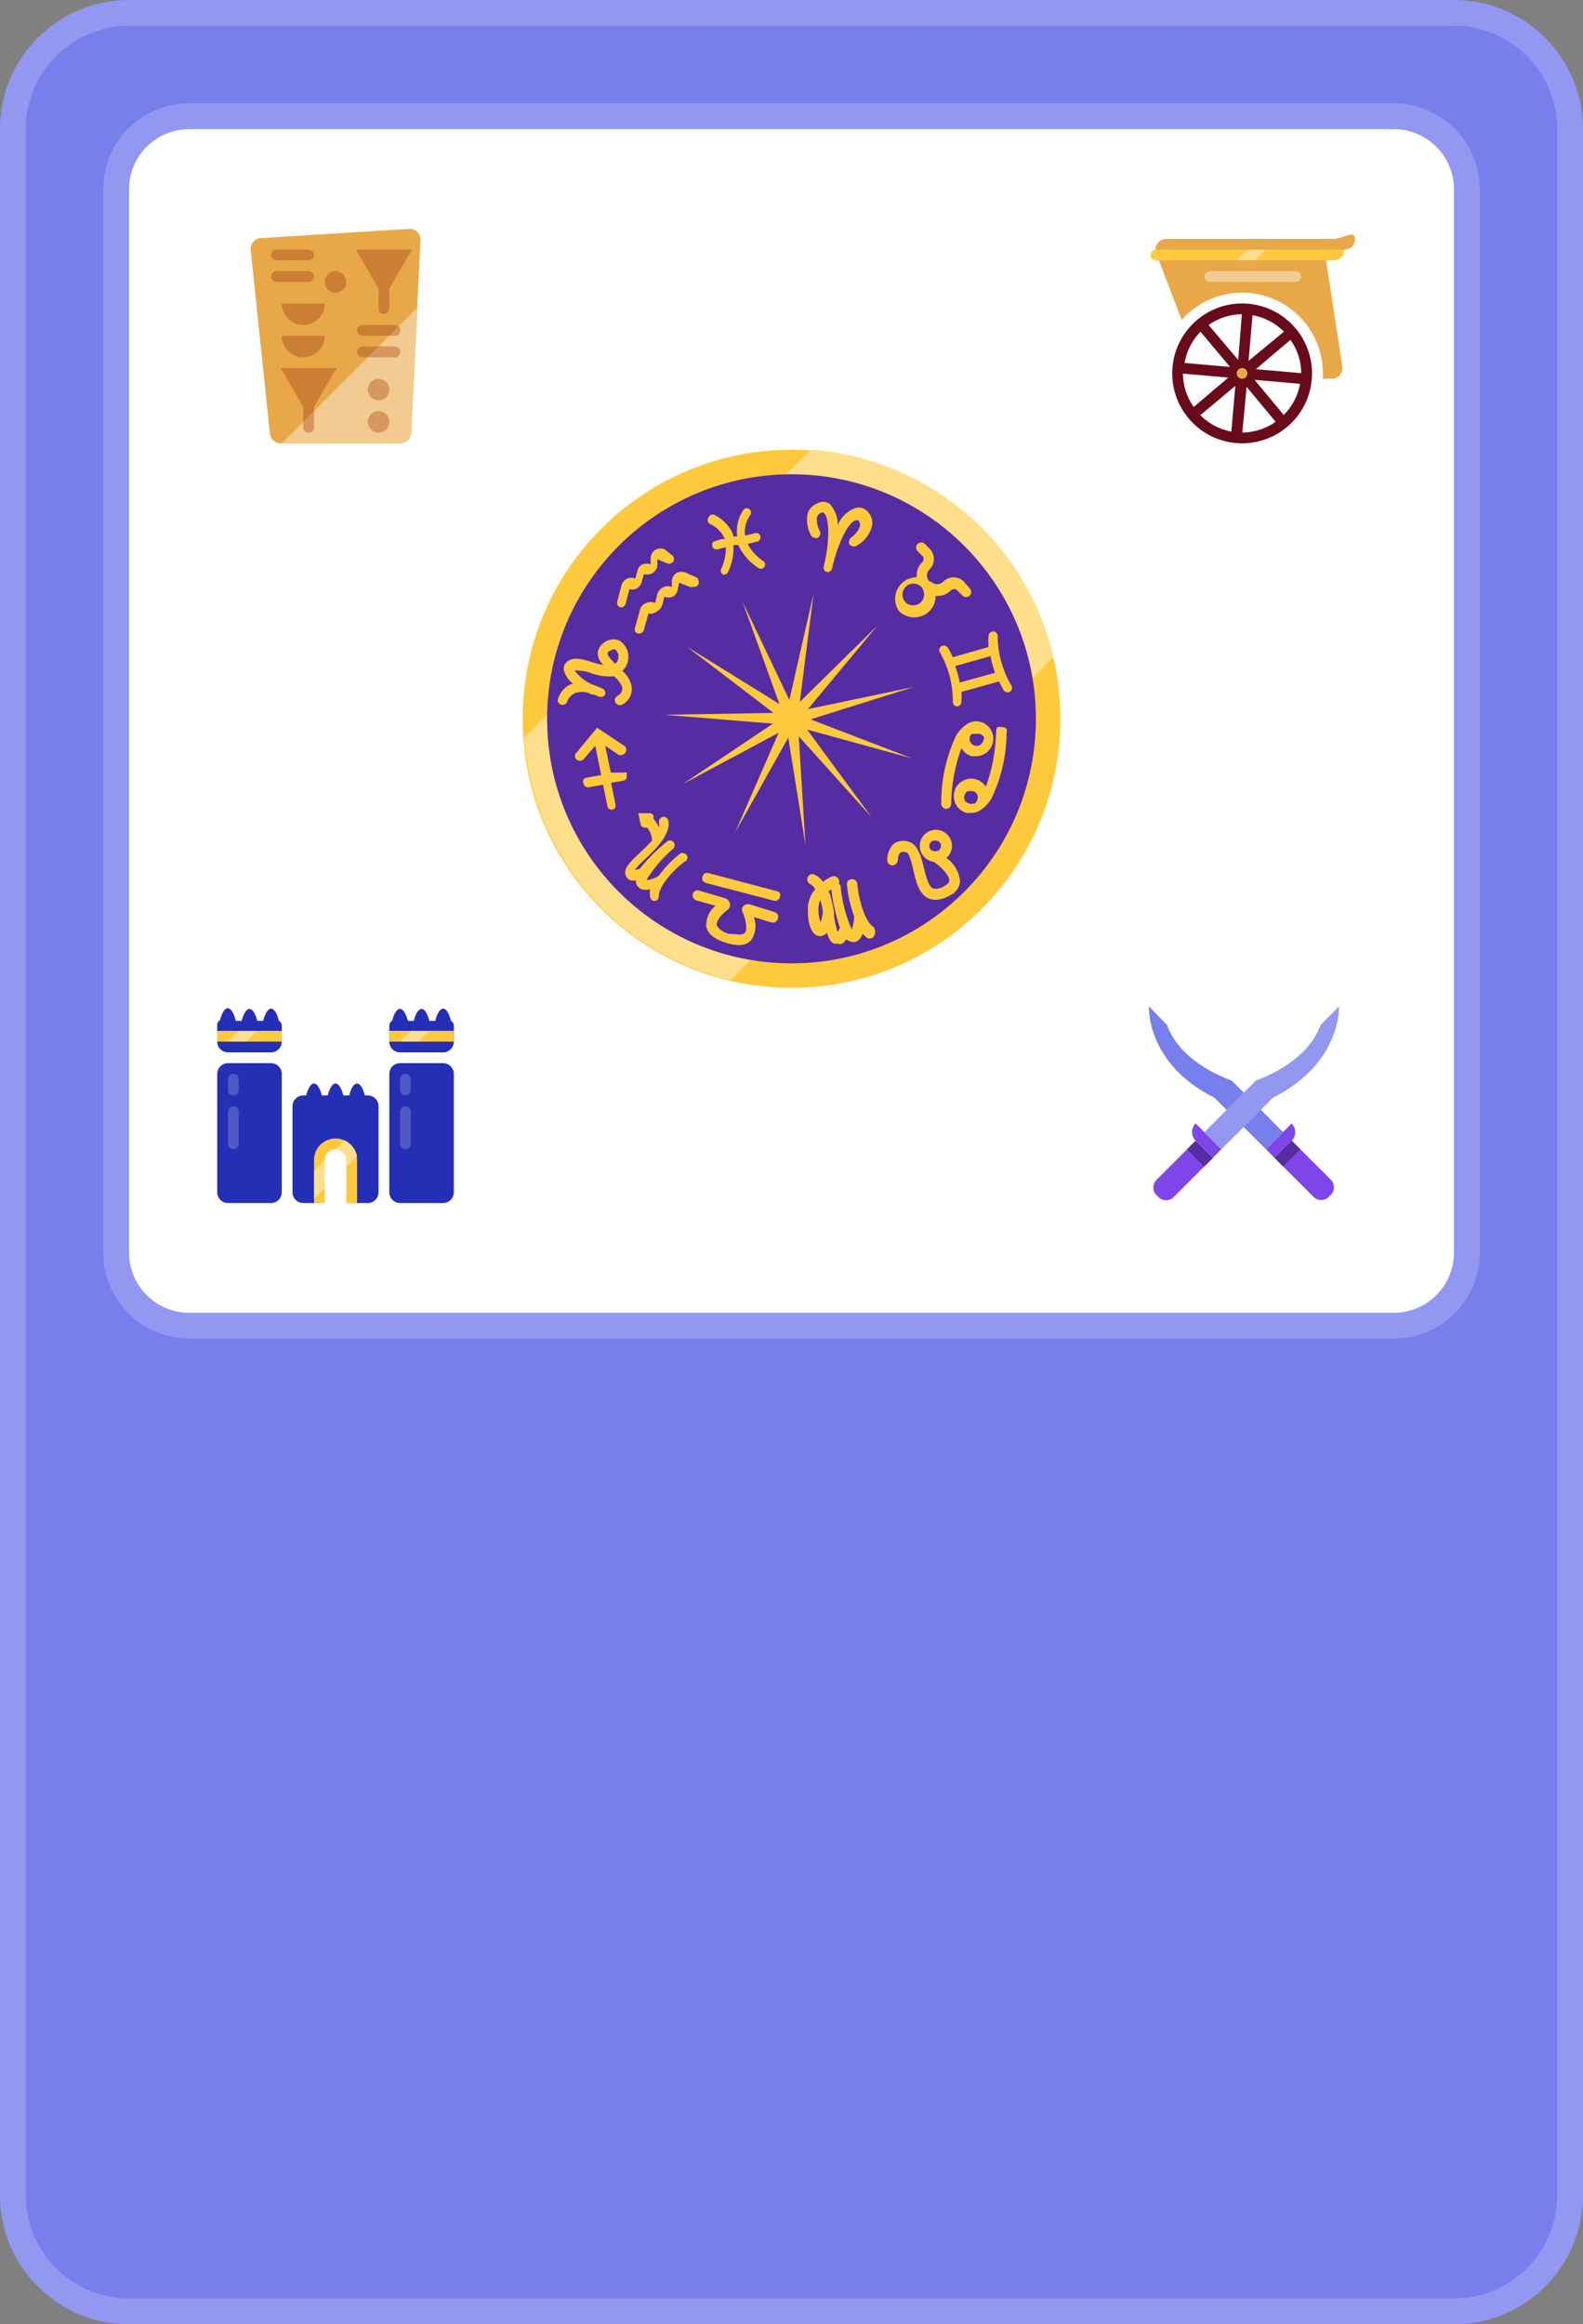 <svg width="368" height="540" viewBox="0 0 368 540" fill="none" xmlns="http://www.w3.org/2000/svg">
<rect x="0" y="0" width="368" height="540" fill="#808080" stroke="none"/>
<path d="M3 30C3 15.088 15.088 3 30 3H338C352.912 3 365 15.088 365 30V510C365 524.912 352.912 537 338 537H30C15.088 537 3 524.912 3 510V30Z" fill="#767FEC" stroke="#9298F0" stroke-width="6"/>
<path d="M27 44C27 34.611 34.611 27 44 27H324C333.389 27 341 34.611 341 44V291C341 300.389 333.389 308 324 308H44C34.611 308 27 300.389 27 291V44Z" fill="white" stroke="#9298F0" stroke-width="6"/>
<g clip-path="url(#clip0_3241_4728)">
<path d="M93.125 103H65.25C64.628 103.003 64.027 102.774 63.565 102.358C63.103 101.942 62.812 101.369 62.75 100.75L58.275 58C58.226 57.353 58.431 56.711 58.846 56.212C59.261 55.713 59.854 55.395 60.5 55.325L95.1 53.175C95.451 53.154 95.804 53.206 96.133 53.33C96.463 53.454 96.763 53.647 97.013 53.894C97.263 54.142 97.458 54.44 97.585 54.768C97.712 55.097 97.768 55.448 97.75 55.8L95.525 100.625C95.494 101.249 95.231 101.839 94.787 102.279C94.342 102.719 93.749 102.976 93.125 103Z" fill="#E8A847"/>
<path d="M97.075 71.425L95.625 100.625C95.593 101.266 95.315 101.87 94.85 102.312C94.385 102.754 93.767 103.001 93.125 103H65.5L97.075 71.425Z" fill="#F1CB91"/>
<path d="M73 95.5V99.25C73 99.582 72.868 99.9 72.634 100.134C72.4 100.368 72.082 100.5 71.75 100.5C71.418 100.5 71.1 100.368 70.866 100.134C70.632 99.9 70.5 99.582 70.5 99.25V98L73 95.5Z" fill="#F1CB91"/>
<path d="M93 81.75C93 82.082 92.868 82.4 92.634 82.634C92.4 82.868 92.082 83 91.75 83H85.5L88 80.5H91.75C92.082 80.5 92.4 80.632 92.634 80.866C92.868 81.1 93 81.418 93 81.75Z" fill="#D6985D"/>
<path d="M91.75 78H90.5L92.65 75.85C92.868 76.1 92.992 76.418 93 76.75C93 77.082 92.868 77.4 92.634 77.634C92.4 77.868 92.082 78 91.75 78Z" fill="#D6985D"/>
<path d="M95.75 58H82.75L88 67.075V71.75C88 72.082 88.132 72.4 88.366 72.634C88.6 72.868 88.918 73 89.25 73C89.582 73 89.9 72.868 90.134 72.634C90.368 72.4 90.5 72.082 90.5 71.75V67.075L95.75 58Z" fill="#CC7E35"/>
<path d="M78.25 85.5H65.25L70.5 94.575V99.25C70.5 99.582 70.632 99.9 70.866 100.134C71.1 100.368 71.418 100.5 71.75 100.5C72.082 100.5 72.4 100.368 72.634 100.134C72.868 99.9 73 99.582 73 99.25V94.575L78.25 85.5Z" fill="#CC7E35"/>
<path d="M73 95.5V99.25C73 99.582 72.868 99.9 72.634 100.134C72.4 100.368 72.082 100.5 71.75 100.5C71.418 100.5 71.1 100.368 70.866 100.134C70.632 99.9 70.5 99.582 70.5 99.25V98L73 95.5Z" fill="#D6985D"/>
<path d="M75.5 78C75.5 79.326 74.973 80.598 74.035 81.535C73.098 82.473 71.826 83 70.5 83C69.174 83 67.902 82.473 66.965 81.535C66.027 80.598 65.5 79.326 65.5 78H75.5Z" fill="#CC7E35"/>
<path d="M75.5 70.5C75.5 71.826 74.973 73.098 74.035 74.035C73.098 74.973 71.826 75.5 70.5 75.5C69.174 75.5 67.902 74.973 66.965 74.035C66.027 73.098 65.5 71.826 65.5 70.5H75.5Z" fill="#CC7E35"/>
<path d="M71.75 63H64.25C63.56 63 63 63.56 63 64.25C63 64.94 63.56 65.5 64.25 65.5H71.75C72.44 65.5 73 64.94 73 64.25C73 63.56 72.44 63 71.75 63Z" fill="#CC7E35"/>
<path d="M71.75 58H64.25C63.56 58 63 58.56 63 59.25C63 59.94 63.56 60.5 64.25 60.5H71.75C72.44 60.5 73 59.94 73 59.25C73 58.56 72.44 58 71.75 58Z" fill="#CC7E35"/>
<path d="M91.75 80.5H84.25C83.56 80.5 83 81.06 83 81.75C83 82.44 83.56 83 84.25 83H91.75C92.44 83 93 82.44 93 81.75C93 81.06 92.44 80.5 91.75 80.5Z" fill="#CC7E35"/>
<path d="M91.75 75.5H84.25C83.56 75.5 83 76.06 83 76.75C83 77.44 83.56 78 84.25 78H91.75C92.44 78 93 77.44 93 76.75C93 76.06 92.44 75.5 91.75 75.5Z" fill="#CC7E35"/>
<path d="M93 81.75C93 82.082 92.868 82.4 92.634 82.634C92.4 82.868 92.082 83 91.75 83H85.5L88 80.5H91.75C92.082 80.5 92.4 80.632 92.634 80.866C92.868 81.1 93 81.418 93 81.75Z" fill="#D6985D"/>
<path d="M93 76.75C93 77.082 92.868 77.4 92.634 77.634C92.4 77.868 92.082 78 91.75 78H90.5L92.65 75.85C92.868 76.1 92.992 76.418 93 76.75Z" fill="#D6985D"/>
<path d="M88 100.5C89.381 100.5 90.5 99.381 90.5 98C90.5 96.619 89.381 95.5 88 95.5C86.619 95.5 85.5 96.619 85.5 98C85.5 99.381 86.619 100.5 88 100.5Z" fill="#D6985D"/>
<path d="M88 93C89.381 93 90.5 91.881 90.5 90.5C90.5 89.119 89.381 88 88 88C86.619 88 85.5 89.119 85.5 90.5C85.5 91.881 86.619 93 88 93Z" fill="#D6985D"/>
<path d="M78 68C79.381 68 80.5 66.881 80.5 65.5C80.5 64.119 79.381 63 78 63C76.619 63 75.5 64.119 75.5 65.5C75.5 66.881 76.619 68 78 68Z" fill="#CC7E35"/>
</g>
<g clip-path="url(#clip1_3241_4728)">
<path d="M312.05 85.125C312.104 85.483 312.08 85.849 311.979 86.197C311.878 86.545 311.703 86.867 311.465 87.141C311.227 87.414 310.933 87.633 310.602 87.781C310.271 87.929 309.912 88.004 309.55 88H307.5C307.743 84.329 306.902 80.667 305.082 77.47C303.261 74.272 300.541 71.68 297.26 70.016C293.979 68.351 290.281 67.687 286.626 68.107C282.97 68.526 279.519 70.01 276.7 72.375C275.981 72.961 275.32 73.614 274.725 74.325L268.8 58.9C268.653 58.52 268.602 58.11 268.65 57.705C268.698 57.3 268.844 56.914 269.076 56.578C269.307 56.243 269.618 55.97 269.979 55.782C270.341 55.594 270.743 55.497 271.15 55.5H307.5L312.05 85.125Z" fill="#E8A847"/>
<path d="M312.5 55.5H307.5V58H312.5V55.5Z" fill="#E8A847"/>
<path d="M312.5 55.5H307.5V58H312.5V55.5Z" fill="#E8A847"/>
<path d="M315 55.5C315 55.481 315 55.463 314.999 55.444C314.953 53.307 312.138 55.5 310 55.5C310 56.881 311.119 58 312.5 58C313.881 58 315 56.881 315 55.5Z" fill="#E8A847"/>
<path d="M301.25 63H281.25C280.56 63 280 63.56 280 64.25C280 64.94 280.56 65.5 281.25 65.5H301.25C301.94 65.5 302.5 64.94 302.5 64.25C302.5 63.56 301.94 63 301.25 63Z" fill="#F1CB91"/>
<path d="M268.75 58H312.5C312.5 58.663 312.237 59.299 311.768 59.768C311.299 60.237 310.663 60.5 310 60.5H268.75C268.418 60.5 268.101 60.368 267.866 60.134C267.632 59.9 267.5 59.581 267.5 59.25C267.5 58.919 267.632 58.6 267.866 58.366C268.101 58.132 268.418 58 268.75 58Z" fill="#FFC93E"/>
<path d="M294.275 58L291.775 60.5H287.5L290 58H294.275Z" fill="#FFDF8B"/>
<path d="M301.2 76.3C299.133 73.839 296.383 72.046 293.298 71.148C290.212 70.25 286.93 70.287 283.865 71.254C280.801 72.221 278.092 74.075 276.081 76.582C274.07 79.089 272.847 82.135 272.568 85.337C272.288 88.538 272.964 91.751 274.51 94.568C276.056 97.385 278.402 99.681 281.253 101.165C284.103 102.648 287.33 103.254 290.524 102.904C293.719 102.554 296.738 101.265 299.2 99.2C300.835 97.828 302.184 96.147 303.17 94.254C304.156 92.36 304.759 90.291 304.944 88.164C305.13 86.038 304.895 83.895 304.253 81.86C303.61 79.824 302.573 77.935 301.2 76.3ZM302.5 86.7L291.95 85.775L300 78.95C301.608 81.216 302.481 83.921 302.5 86.7ZM287.85 83.625L280.95 75.5C283.224 73.907 285.924 73.036 288.7 73L287.85 83.625ZM289.8 89.875L296.55 98C294.276 99.593 291.576 100.464 288.8 100.5L289.8 89.875ZM298.425 77.1L290.25 83.85L291.175 73.225C293.92 73.715 296.45 75.032 298.425 77V77.1ZM279.125 77.125L285.95 85.25L275.375 84.325C275.839 81.612 277.111 79.103 279.025 77.125H279.125ZM275 86.8L285.55 87.725L277.5 94.55C275.892 92.284 275.019 89.579 275 86.8ZM279 96.5L287.175 89.65L286.25 100.275C283.532 99.771 281.03 98.455 279.075 96.5H279ZM298.4 96.375L291.65 88.25L302.225 89.175C301.733 91.899 300.425 94.41 298.475 96.375H298.4Z" fill="#680B1A"/>
<path d="M288.75 88C289.44 88 290 87.44 290 86.75C290 86.06 289.44 85.5 288.75 85.5C288.06 85.5 287.5 86.06 287.5 86.75C287.5 87.44 288.06 88 288.75 88Z" fill="#E8A847"/>
</g>
<g clip-path="url(#clip2_3241_4728)">
<path d="M309.368 277.61L308.909 278.069C308.44 278.538 307.804 278.801 307.141 278.801C306.478 278.801 305.842 278.538 305.373 278.069L296.287 268.983L300.282 264.988L309.368 274.074C309.837 274.543 310.1 275.179 310.1 275.842C310.1 276.505 309.837 277.141 309.368 277.61Z" fill="#7E46E8"/>
<path d="M300.27 265.02L296.293 268.997L294.295 266.999L300.27 261.024C300.8 261.554 301.098 262.273 301.098 263.022C301.098 263.771 300.8 264.49 300.27 265.02Z" fill="#7E46E8"/>
<path d="M282.3 255.025L294.275 267L298.275 263.025L286.3 251.025C286.3 251.025 274.5 247.225 271.3 238.15L267.1 233.825C267.1 233.825 266.325 247 282.3 255.025Z" fill="#767FEC"/>
<path d="M298.279 270.993L302.274 266.998L300.277 265L296.282 268.995L298.279 270.993Z" fill="#552CA1"/>
<path d="M277.937 265.034L281.932 269.029L272.846 278.116C272.377 278.584 271.741 278.848 271.078 278.848C270.415 278.848 269.779 278.584 269.311 278.116L268.851 277.656C268.382 277.187 268.119 276.551 268.119 275.888C268.119 275.225 268.382 274.589 268.851 274.121L277.937 265.034Z" fill="#7E46E8"/>
<path d="M277.947 261.007L283.939 267L281.942 268.997L277.947 265.002C277.417 264.472 277.119 263.754 277.119 263.004C277.119 262.255 277.417 261.537 277.947 261.007Z" fill="#7E46E8"/>
<path d="M295.925 255.025L283.95 267L280 263.025L291.975 251.025C291.975 251.025 303.775 247.225 306.975 238.15L311.275 233.825C311.275 233.825 311.9 247 295.925 255.025Z" fill="#9298F0"/>
<path d="M281.946 269.023L277.951 265.028L275.953 267.026L279.948 271.021L281.946 269.023Z" fill="#552CA1"/>
</g>
<g clip-path="url(#clip3_3241_4728)">
<path d="M85.5 254.5H84.825C83.825 250.8 82.175 250.8 81.175 254.5H79.825C78.825 250.8 77.175 250.8 76.175 254.5H74.825C73.825 250.8 72.175 250.8 71.175 254.5H70.5C69.837 254.5 69.201 254.763 68.732 255.232C68.263 255.701 68 256.337 68 257V277C68 277.663 68.263 278.299 68.732 278.768C69.201 279.237 69.837 279.5 70.5 279.5H74.25V269.5C74.25 268.506 74.645 267.552 75.348 266.848C76.052 266.145 77.005 265.75 78 265.75C78.995 265.75 79.948 266.145 80.652 266.848C81.355 267.552 81.75 268.506 81.75 269.5V279.5H85.5C86.163 279.5 86.799 279.237 87.268 278.768C87.737 278.299 88 277.663 88 277V257C88 256.337 87.737 255.701 87.268 255.232C86.799 254.763 86.163 254.5 85.5 254.5Z" fill="#252FB5"/>
<path d="M83 269.5V279.5H80.5V269.5C80.5 268.837 80.237 268.201 79.768 267.732C79.299 267.263 78.663 267 78 267C77.337 267 76.701 267.263 76.232 267.732C75.763 268.201 75.5 268.837 75.5 269.5V279.5H73V269.5C73 268.174 73.527 266.902 74.465 265.964C75.402 265.027 76.674 264.5 78 264.5C79.326 264.5 80.598 265.027 81.535 265.964C82.473 266.902 83 268.174 83 269.5Z" fill="#FFC93E"/>
<path d="M63 247H53C51.619 247 50.5 248.119 50.5 249.5V277C50.5 278.381 51.619 279.5 53 279.5H63C64.381 279.5 65.5 278.381 65.5 277V249.5C65.5 248.119 64.381 247 63 247Z" fill="#252FB5"/>
<path d="M103 247H93C91.619 247 90.5 248.119 90.5 249.5V277C90.5 278.381 91.619 279.5 93 279.5H103C104.381 279.5 105.5 278.381 105.5 277V249.5C105.5 248.119 104.381 247 103 247Z" fill="#252FB5"/>
<path d="M104.85 237.175C103.85 233.375 102.2 233.375 101.175 237.175H99.825C98.825 233.475 97.175 233.475 96.175 237.175H94.825C93.8 233.45 92.15 233.45 91.15 237.175C90.956 237.281 90.794 237.436 90.68 237.625C90.566 237.814 90.504 238.03 90.5 238.25V242C90.5 242.663 90.763 243.299 91.232 243.768C91.701 244.237 92.337 244.5 93 244.5H103C103.663 244.5 104.299 244.237 104.768 243.768C105.237 243.299 105.5 242.663 105.5 242V238.25C105.496 238.03 105.434 237.814 105.32 237.625C105.206 237.436 105.044 237.281 104.85 237.175Z" fill="#252FB5"/>
<path d="M64.85 237.175C63.85 233.375 62.2 233.375 61.175 237.175H59.825C58.825 233.475 57.175 233.475 56.175 237.175H54.825C53.8 233.275 52.15 233.275 51.15 237C50.929 237.119 50.748 237.302 50.632 237.524C50.516 237.747 50.47 238 50.5 238.25V242C50.5 242.663 50.764 243.299 51.232 243.768C51.701 244.236 52.337 244.5 53 244.5H63C63.663 244.5 64.299 244.236 64.768 243.768C65.237 243.299 65.5 242.663 65.5 242V238.25C65.496 238.029 65.434 237.814 65.32 237.625C65.206 237.436 65.044 237.281 64.85 237.175Z" fill="#252FB5"/>
<path d="M65.5 239.5H50.5V242H65.5V239.5Z" fill="#FFC93E"/>
<path d="M105.5 239.5H90.5V242H105.5V239.5Z" fill="#FFC93E"/>
<path d="M59.775 239.5L57.275 242H53L55.5 239.5H59.775Z" fill="#FFDF8B"/>
<path d="M99.775 239.5L97.275 242H93L95.5 239.5H99.775Z" fill="#FFDF8B"/>
<path d="M75.5 269.5V276.05L73 278.55V272L75.5 269.5Z" fill="#FFDF8B"/>
<path d="M80.5 271.075V269.5C80.5 268.837 80.237 268.201 79.768 267.732C79.299 267.264 78.663 267 78 267L80.05 264.95C80.809 265.275 81.476 265.783 81.99 266.429C82.505 267.075 82.852 267.838 83 268.65L80.5 271.075Z" fill="#FFDF8B"/>
<path d="M55.5 250.75C55.5 250.06 54.94 249.5 54.25 249.5C53.56 249.5 53 250.06 53 250.75V253.25C53 253.94 53.56 254.5 54.25 254.5C54.94 254.5 55.5 253.94 55.5 253.25V250.75Z" fill="#5058C4"/>
<path d="M55.5 258.25C55.5 257.56 54.94 257 54.25 257C53.56 257 53 257.56 53 258.25V265.75C53 266.44 53.56 267 54.25 267C54.94 267 55.5 266.44 55.5 265.75V258.25Z" fill="#5058C4"/>
<path d="M95.5 250.75C95.5 250.06 94.94 249.5 94.25 249.5C93.56 249.5 93 250.06 93 250.75V253.25C93 253.94 93.56 254.5 94.25 254.5C94.94 254.5 95.5 253.94 95.5 253.25V250.75Z" fill="#5058C4"/>
<path d="M95.5 258.25C95.5 257.56 94.94 257 94.25 257C93.56 257 93 257.56 93 258.25V265.75C93 266.44 93.56 267 94.25 267C94.94 267 95.5 266.44 95.5 265.75V258.25Z" fill="#5058C4"/>
</g>
<g clip-path="url(#clip4_3241_4728)">
<path d="M184 229.5C218.518 229.5 246.5 201.518 246.5 167C246.5 132.482 218.518 104.5 184 104.5C149.482 104.5 121.5 132.482 121.5 167C121.5 201.518 149.482 229.5 184 229.5Z" fill="#FFC93E"/>
<path d="M244.875 152.688L169.875 227.688C156.931 224.638 145.296 217.539 136.664 207.423C128.031 197.307 122.851 184.701 121.875 171.438L188.438 104.5C201.759 105.448 214.426 110.639 224.582 119.311C234.739 127.983 241.85 139.68 244.875 152.688Z" fill="#FFC93E"/>
<path d="M244.875 152.688L169.875 227.688C156.931 224.638 145.296 217.539 136.664 207.423C128.031 197.307 122.851 184.701 121.875 171.438L188.438 104.5C201.759 105.448 214.426 110.639 224.582 119.311C234.739 127.983 241.85 139.68 244.875 152.688Z" fill="#FFDF8B"/>
<path d="M184 223.812C215.377 223.812 240.812 198.377 240.812 167C240.812 135.623 215.377 110.188 184 110.188C152.623 110.188 127.188 135.623 127.188 167C127.188 198.377 152.623 223.812 184 223.812Z" fill="#552CA1"/>
<path d="M198.75 118.062C197.855 118.403 197.04 118.923 196.352 119.589C195.664 120.255 195.119 121.054 194.75 121.937C194.77 120.102 194.075 118.331 192.812 117C192.373 116.722 191.864 116.575 191.344 116.575C190.824 116.575 190.315 116.722 189.875 117C189.372 117.205 188.921 117.519 188.554 117.918C188.187 118.318 187.912 118.794 187.75 119.312C187.397 121.063 187.685 122.882 188.562 124.437C188.73 124.676 188.972 124.851 189.25 124.937C189.387 124.999 189.537 125.032 189.687 125.032C189.838 125.032 189.987 124.999 190.125 124.937C190.247 124.873 190.354 124.785 190.44 124.677C190.526 124.569 190.589 124.445 190.625 124.312C190.687 124.175 190.719 124.026 190.719 123.875C190.719 123.724 190.687 123.575 190.625 123.437C190.037 122.439 189.795 121.275 189.937 120.125C190.011 119.9 190.134 119.694 190.296 119.521C190.458 119.348 190.655 119.213 190.875 119.125C190.972 119.075 191.079 119.05 191.187 119.05C191.296 119.05 191.403 119.075 191.5 119.125C192.875 120.312 192.937 125.75 191.5 131.625C191.463 131.769 191.457 131.919 191.483 132.066C191.508 132.212 191.563 132.352 191.646 132.475C191.728 132.599 191.836 132.704 191.961 132.784C192.087 132.863 192.228 132.916 192.375 132.937C192.624 132.93 192.863 132.84 193.056 132.681C193.248 132.523 193.382 132.305 193.437 132.062C194.75 126.187 197.187 121.312 198.937 120.875C198.937 120.875 199.25 120.875 199.5 120.875C199.664 121.036 199.788 121.232 199.864 121.449C199.94 121.666 199.965 121.897 199.937 122.125C199.587 123.252 198.859 124.223 197.875 124.875C197.653 125.045 197.498 125.289 197.437 125.562C197.375 125.7 197.343 125.849 197.343 126C197.343 126.151 197.375 126.3 197.437 126.437C197.608 126.66 197.851 126.815 198.125 126.875C198.262 126.937 198.412 126.969 198.562 126.969C198.713 126.969 198.862 126.937 199 126.875C199.94 126.397 200.763 125.718 201.411 124.886C202.059 124.054 202.516 123.09 202.75 122.062C202.837 121.529 202.804 120.982 202.652 120.463C202.501 119.944 202.235 119.465 201.875 119.062C201.531 118.582 201.041 118.225 200.478 118.045C199.915 117.865 199.309 117.871 198.75 118.062Z" fill="#FFC93E"/>
<path d="M224.062 135.125C223.754 134.807 223.384 134.555 222.977 134.383C222.569 134.21 222.13 134.122 221.687 134.122C221.245 134.122 220.806 134.21 220.398 134.383C219.99 134.555 219.621 134.807 219.312 135.125C219.126 135.318 218.903 135.471 218.656 135.576C218.409 135.68 218.143 135.734 217.875 135.734C217.607 135.734 217.341 135.68 217.094 135.576C216.847 135.471 216.624 135.318 216.437 135.125H216.125C215.924 134.943 215.763 134.721 215.653 134.474C215.543 134.226 215.486 133.958 215.486 133.687C215.486 133.416 215.543 133.149 215.653 132.901C215.763 132.653 215.924 132.432 216.125 132.25C216.751 131.618 217.102 130.764 217.102 129.875C217.102 128.985 216.751 128.132 216.125 127.5L215 126.375C214.889 126.264 214.758 126.176 214.613 126.116C214.468 126.056 214.313 126.025 214.156 126.025C213.999 126.025 213.844 126.056 213.7 126.116C213.555 126.176 213.423 126.264 213.312 126.375C213.202 126.486 213.114 126.617 213.054 126.762C212.994 126.907 212.963 127.062 212.963 127.219C212.963 127.375 212.994 127.53 213.054 127.675C213.114 127.82 213.202 127.952 213.312 128.062L214.437 129.187C214.613 129.373 214.711 129.619 214.711 129.875C214.711 130.131 214.613 130.377 214.437 130.562C213.957 131.014 213.589 131.571 213.361 132.189C213.133 132.807 213.053 133.47 213.125 134.125C212.207 134.119 211.304 134.365 210.517 134.838C209.729 135.311 209.088 135.991 208.661 136.805C208.235 137.618 208.041 138.533 208.101 139.45C208.161 140.366 208.472 141.249 209 142C209.945 142.92 211.212 143.435 212.531 143.435C213.85 143.435 215.117 142.92 216.062 142C216.991 141.047 217.507 139.768 217.5 138.437C218.164 138.51 218.836 138.429 219.465 138.202C220.093 137.974 220.661 137.606 221.125 137.125C221.311 136.949 221.557 136.851 221.812 136.851C222.068 136.851 222.314 136.949 222.5 137.125L223.75 138.375C223.861 138.486 223.992 138.574 224.137 138.634C224.282 138.694 224.437 138.724 224.594 138.724C224.75 138.724 224.906 138.694 225.05 138.634C225.195 138.574 225.327 138.486 225.437 138.375C225.548 138.264 225.636 138.133 225.696 137.988C225.756 137.843 225.787 137.688 225.787 137.531C225.787 137.374 225.756 137.219 225.696 137.074C225.636 136.93 225.548 136.798 225.437 136.687L224.062 135.125ZM210.562 140C210.078 139.509 209.806 138.846 209.806 138.156C209.806 137.466 210.078 136.804 210.562 136.312C211.04 135.85 211.679 135.592 212.344 135.592C213.008 135.592 213.647 135.85 214.125 136.312C214.573 136.797 214.822 137.433 214.822 138.094C214.822 138.754 214.573 139.39 214.125 139.875C213.656 140.34 213.028 140.612 212.368 140.635C211.708 140.658 211.063 140.431 210.562 140Z" fill="#FFC93E"/>
<path d="M235.125 159.25C233.065 155.811 231.965 151.883 231.937 147.875C231.955 147.586 231.861 147.302 231.675 147.081C231.489 146.86 231.225 146.719 230.937 146.688C230.639 146.696 230.352 146.806 230.125 147C229.925 147.199 229.813 147.468 229.812 147.75C229.72 148.602 229.72 149.461 229.812 150.312L221.5 152.688C221.163 151.94 220.787 151.209 220.375 150.5C220.22 150.258 219.978 150.084 219.7 150.014C219.421 149.944 219.125 149.984 218.875 150.125C218.751 150.189 218.641 150.279 218.554 150.389C218.466 150.498 218.403 150.625 218.368 150.76C218.332 150.896 218.326 151.037 218.349 151.175C218.371 151.314 218.423 151.446 218.5 151.562C220.496 155.042 221.531 158.989 221.5 163C221.482 163.272 221.569 163.54 221.744 163.75C221.918 163.959 222.167 164.094 222.437 164.125C222.709 164.125 222.97 164.022 223.167 163.836C223.365 163.65 223.484 163.396 223.5 163.125C223.554 162.334 223.554 161.541 223.5 160.75L232.25 158.312C232.562 159 232.937 159.687 233.312 160.375C233.474 160.592 233.704 160.747 233.965 160.815C234.227 160.883 234.503 160.86 234.75 160.75C234.992 160.595 235.166 160.354 235.236 160.075C235.306 159.796 235.266 159.501 235.125 159.25ZM231.312 156.312L223.125 158.562C222.866 157.267 222.511 155.993 222.062 154.75L230.25 152.438C230.508 153.754 230.864 155.049 231.312 156.312Z" fill="#FFC93E"/>
<path d="M225.875 175.688H227C227.958 175.652 228.872 175.28 229.582 174.636C230.292 173.991 230.751 173.117 230.878 172.167C231.005 171.217 230.792 170.252 230.277 169.444C229.762 168.636 228.977 168.036 228.063 167.75C227.495 167.574 226.894 167.534 226.308 167.631C225.722 167.729 225.167 167.962 224.688 168.313C223.645 169.015 222.788 169.958 222.188 171.063C219.921 175.935 218.768 181.251 218.813 186.625C218.79 186.785 218.807 186.949 218.861 187.101C218.915 187.253 219.006 187.39 219.125 187.5C219.219 187.629 219.341 187.736 219.481 187.812C219.622 187.887 219.778 187.93 219.938 187.938C220.252 187.938 220.555 187.812 220.777 187.59C221 187.367 221.125 187.065 221.125 186.75C221.186 182.335 221.989 177.961 223.5 173.813C224.026 174.716 224.874 175.386 225.875 175.688ZM228.563 172.188C228.429 172.581 228.149 172.909 227.782 173.102C227.414 173.296 226.986 173.342 226.586 173.23C226.185 173.118 225.843 172.857 225.63 172.5C225.416 172.143 225.347 171.718 225.438 171.313C225.502 170.991 225.679 170.703 225.938 170.5H226.313H227.75C228.164 170.618 228.52 170.886 228.75 171.25C228.776 171.574 228.711 171.899 228.563 172.188Z" fill="#FFC93E"/>
<path d="M232.812 168.937C232.527 168.85 232.223 168.85 231.937 168.937C231.702 169.168 231.567 169.483 231.562 169.812C231.502 174.227 230.699 178.601 229.187 182.75C228.639 181.933 227.82 181.336 226.875 181.062C226.367 180.904 225.831 180.856 225.303 180.92C224.775 180.985 224.267 181.161 223.812 181.437C223.329 181.674 222.904 182.016 222.569 182.437C222.233 182.859 221.997 183.35 221.875 183.875C221.587 184.911 221.721 186.019 222.248 186.956C222.775 187.893 223.652 188.583 224.687 188.875H225.75C226.506 188.889 227.247 188.671 227.875 188.25C229.011 187.548 229.938 186.555 230.562 185.375C232.796 180.643 233.969 175.482 234 170.25C234.111 169.969 234.111 169.656 234 169.375C233.855 169.208 233.67 169.08 233.462 169.003C233.255 168.927 233.031 168.904 232.812 168.937ZM224.312 186.062C224.121 185.676 224.079 185.233 224.195 184.818C224.31 184.403 224.575 184.045 224.937 183.812C225.205 183.755 225.482 183.755 225.75 183.812H226.187C226.397 183.862 226.594 183.954 226.766 184.083C226.938 184.212 227.081 184.375 227.187 184.562C227.347 184.964 227.347 185.411 227.187 185.812C227.101 186.158 226.903 186.465 226.625 186.687H226.25C226.112 186.749 225.963 186.782 225.812 186.782C225.662 186.782 225.512 186.749 225.375 186.687C224.957 186.615 224.579 186.393 224.312 186.062Z" fill="#FFC93E"/>
<path d="M220 199.312C220.405 198.977 220.733 198.557 220.959 198.082C221.186 197.607 221.307 197.088 221.313 196.562C221.32 195.838 221.117 195.127 220.728 194.515C220.34 193.903 219.783 193.417 219.124 193.116C218.465 192.814 217.733 192.71 217.016 192.815C216.299 192.921 215.628 193.232 215.084 193.711C214.541 194.19 214.147 194.816 213.952 195.514C213.756 196.211 213.767 196.951 213.983 197.643C214.199 198.334 214.611 198.949 215.168 199.411C215.726 199.874 216.405 200.165 217.125 200.25C218.563 201.25 220.688 203.25 220.688 204.562C220.688 204.562 220.688 205.187 219.688 205.75C219.303 206.05 218.859 206.266 218.385 206.384C217.912 206.503 217.419 206.521 216.938 206.437C215.813 205.937 215.25 203.562 214.75 201.5C214.25 199.437 213.5 196.312 211.438 195.625C210.847 195.396 210.21 195.31 209.58 195.375C208.95 195.441 208.344 195.655 207.813 196C207.299 196.49 206.895 197.083 206.626 197.74C206.357 198.397 206.229 199.103 206.25 199.812C206.25 200.144 206.382 200.462 206.616 200.696C206.851 200.931 207.169 201.062 207.5 201.062C207.832 201.032 208.142 200.883 208.372 200.641C208.602 200.4 208.736 200.083 208.75 199.75C208.75 199.75 208.75 198.375 209.375 198.062C209.577 197.953 209.802 197.896 210.031 197.896C210.261 197.896 210.486 197.953 210.688 198.062C211.375 198.062 211.938 200.562 212.313 202.062C212.938 204.875 213.625 207.75 215.938 208.75C216.415 208.943 216.923 209.048 217.438 209.062C218.702 209.002 219.93 208.614 221 207.937C221.63 207.634 222.165 207.166 222.55 206.582C222.935 205.999 223.156 205.323 223.188 204.625C223.061 203.564 222.712 202.543 222.163 201.627C221.613 200.711 220.876 199.923 220 199.312ZM217.563 195.312C217.724 195.312 217.884 195.345 218.032 195.408C218.18 195.472 218.314 195.565 218.425 195.682C218.536 195.799 218.622 195.937 218.678 196.089C218.734 196.24 218.759 196.401 218.75 196.562C218.75 196.877 218.625 197.179 218.402 197.402C218.18 197.625 217.878 197.75 217.563 197.75C217.38 197.791 217.189 197.791 217.006 197.75C216.823 197.708 216.652 197.625 216.505 197.508C216.359 197.391 216.24 197.242 216.159 197.073C216.077 196.904 216.035 196.719 216.035 196.531C216.035 196.343 216.077 196.158 216.159 195.989C216.24 195.82 216.359 195.671 216.505 195.554C216.652 195.437 216.823 195.354 217.006 195.312C217.189 195.271 217.38 195.271 217.563 195.312Z" fill="#FFC93E"/>
<path d="M203.062 215.375C200.562 213.75 199.375 207.125 199.312 205.437C199.296 205.117 199.158 204.815 198.925 204.594C198.692 204.372 198.383 204.249 198.062 204.25C197.904 204.241 197.746 204.265 197.597 204.322C197.449 204.378 197.315 204.465 197.203 204.577C197.09 204.69 197.003 204.824 196.947 204.972C196.89 205.12 196.866 205.279 196.875 205.437C197.107 208 197.674 210.522 198.562 212.937C198.539 213.961 198.349 214.974 198 215.937C196.633 212.822 195.768 209.51 195.437 206.125C195.435 205.964 195.394 205.806 195.318 205.665C195.242 205.524 195.133 205.403 195 205.312C195.064 205.164 195.096 205.005 195.096 204.844C195.096 204.682 195.064 204.523 195 204.375C194.887 204.072 194.661 203.825 194.37 203.685C194.078 203.545 193.744 203.524 193.437 203.625C192.675 203.943 191.96 204.363 191.312 204.875C190.819 204.134 190.126 203.548 189.312 203.187C189.164 203.124 189.005 203.091 188.844 203.091C188.682 203.091 188.523 203.124 188.375 203.187C188.228 203.251 188.096 203.345 187.988 203.463C187.88 203.582 187.799 203.722 187.75 203.875C187.628 204.175 187.628 204.512 187.75 204.812C187.813 204.959 187.908 205.091 188.026 205.199C188.145 205.307 188.285 205.388 188.437 205.437C188.879 205.719 189.244 206.106 189.5 206.562C188.264 208.044 187.658 209.951 187.812 211.875C187.812 214.375 188.562 217.375 190.562 217.5C190.886 217.498 191.206 217.424 191.498 217.283C191.789 217.143 192.046 216.939 192.25 216.687C192.625 218 193.062 218.875 193.937 219.25H194.75C195.077 219.344 195.423 219.344 195.75 219.25C196.157 218.999 196.499 218.657 196.75 218.25C196.942 218.433 197.179 218.563 197.437 218.625C197.737 218.778 198.069 218.858 198.406 218.858C198.743 218.858 199.075 218.778 199.375 218.625C199.916 218.18 200.326 217.597 200.562 216.937C200.895 217.357 201.296 217.716 201.75 218C201.922 218.056 202.105 218.075 202.286 218.053C202.466 218.032 202.64 217.972 202.794 217.876C202.949 217.781 203.081 217.654 203.181 217.502C203.282 217.351 203.348 217.179 203.375 217C203.49 216.698 203.49 216.364 203.375 216.062C203.337 215.808 203.229 215.57 203.062 215.375ZM194.687 216.5C194.337 215.289 194.066 214.058 193.875 212.812V211.875C193.687 210.649 193.416 209.438 193.062 208.25C193.062 207.812 192.75 207.437 192.625 207.062L193.25 206.625C193.615 209.664 194.285 212.658 195.25 215.562C195.107 215.899 194.918 216.215 194.687 216.5ZM190.25 211.562C190.208 210.707 190.357 209.853 190.687 209.062C190.985 210.02 191.194 211.004 191.312 212C191.177 212.782 190.989 213.555 190.75 214.312C190.471 213.42 190.303 212.496 190.25 211.562Z" fill="#FFC93E"/>
<path d="M180.875 207.125L164.812 202.875C164.507 202.783 164.181 202.783 163.875 202.875C163.62 203.067 163.425 203.327 163.312 203.625C163.22 203.931 163.22 204.257 163.312 204.563C163.504 204.817 163.764 205.012 164.062 205.125L180.125 209.313C180.401 209.319 180.671 209.229 180.887 209.058C181.104 208.886 181.254 208.645 181.312 208.375C181.408 208.091 181.408 207.784 181.312 207.5C181.202 207.339 181.051 207.21 180.875 207.125Z" fill="#FFC93E"/>
<path d="M180 211.875L174.375 210.125C174.091 210.035 173.786 210.029 173.499 210.107C173.211 210.184 172.951 210.342 172.75 210.563C172.586 210.802 172.498 211.085 172.498 211.375C172.498 211.665 172.586 211.948 172.75 212.188C173.562 214.188 173.687 216.125 173.125 216.75C172.562 217.375 171.5 217 170 217C168.5 217 166.75 215.625 166.625 214.875C166.5 214.125 167.437 212.625 169.062 211.438C169.306 211.28 169.496 211.052 169.607 210.785C169.719 210.517 169.747 210.222 169.687 209.938C169.632 209.647 169.498 209.376 169.299 209.156C169.101 208.936 168.846 208.774 168.562 208.688L162.625 206.938C162.477 206.874 162.317 206.841 162.156 206.841C161.995 206.841 161.836 206.874 161.687 206.938C161.54 207.001 161.408 207.095 161.301 207.214C161.193 207.333 161.112 207.473 161.062 207.625C160.964 207.94 160.995 208.281 161.147 208.574C161.299 208.867 161.561 209.087 161.875 209.188L166.312 210.438C165.61 211.007 165.051 211.733 164.682 212.559C164.313 213.384 164.143 214.285 164.187 215.188C164.5 217 166.25 218.375 169.312 219.188C170.105 219.421 170.924 219.547 171.75 219.563C172.282 219.594 172.815 219.51 173.311 219.316C173.807 219.121 174.256 218.822 174.625 218.438C175.152 217.657 175.484 216.762 175.593 215.826C175.702 214.891 175.584 213.943 175.25 213.063L179.312 214.313C179.619 214.392 179.944 214.353 180.223 214.202C180.501 214.051 180.712 213.8 180.812 213.5C180.881 213.341 180.914 213.169 180.909 212.996C180.904 212.823 180.862 212.654 180.784 212.499C180.707 212.344 180.597 212.208 180.461 212.1C180.326 211.993 180.168 211.916 180 211.875Z" fill="#FFC93E"/>
<path d="M159.563 198.562C159.418 198.395 159.219 198.285 159 198.25C158.873 198.189 158.734 198.157 158.594 198.157C158.453 198.157 158.314 198.189 158.188 198.25C156.262 199.753 154.558 201.521 153.125 203.5C152.25 204.037 151.269 204.378 150.25 204.5C151.929 201.744 154.039 199.275 156.5 197.187C156.658 197.038 156.769 196.845 156.82 196.634C156.87 196.422 156.858 196.2 156.786 195.995C156.713 195.79 156.582 195.611 156.41 195.479C156.237 195.346 156.029 195.267 155.813 195.25C155.663 195.242 155.513 195.265 155.373 195.319C155.233 195.373 155.106 195.456 155 195.562C152.691 197.407 150.595 199.503 148.75 201.812C148.365 201.953 147.967 202.057 147.563 202.125C148.334 201.154 149.192 200.254 150.125 199.438C151.266 198.412 152.331 197.305 153.313 196.125C155.813 193.062 155.5 191.062 155.375 190.687C155.353 190.54 155.301 190.4 155.222 190.274C155.142 190.148 155.037 190.041 154.913 189.958C154.79 189.876 154.65 189.82 154.503 189.795C154.357 189.77 154.207 189.776 154.063 189.812C153.774 189.873 153.52 190.044 153.356 190.29C153.193 190.535 153.132 190.835 153.188 191.125C153.27 191.474 153.27 191.838 153.188 192.188C152.854 191.458 152.412 190.783 151.875 190.187C151.935 190.072 151.967 189.943 151.967 189.812C151.967 189.682 151.935 189.553 151.875 189.437C151.813 189.289 151.709 189.163 151.576 189.074C151.442 188.985 151.285 188.938 151.125 188.938H148.375L148.938 191.563C148.989 191.724 149.078 191.87 149.198 191.99C149.318 192.109 149.464 192.198 149.625 192.25C149.866 192.347 150.135 192.347 150.375 192.25C151.154 193.078 151.58 194.176 151.563 195.313C150.75 196.25 149.688 197.25 148.75 198.125C146.625 200.125 145.063 201.563 145.375 203.062C145.425 203.378 145.554 203.676 145.751 203.927C145.948 204.179 146.206 204.376 146.5 204.5C146.952 204.606 147.423 204.606 147.875 204.5C147.812 204.746 147.812 205.004 147.875 205.25C147.976 205.563 148.147 205.849 148.374 206.088C148.601 206.326 148.879 206.509 149.188 206.625C149.824 206.779 150.488 206.779 151.125 206.625C151.034 207.163 151.034 207.712 151.125 208.25C151.133 208.481 151.208 208.704 151.342 208.893C151.475 209.082 151.66 209.228 151.875 209.312H152.25C152.429 209.291 152.601 209.227 152.75 209.125C152.871 209.028 152.968 208.904 153.034 208.763C153.099 208.622 153.13 208.468 153.125 208.312C153.125 205.438 157.75 201.063 159.375 200.063C159.494 199.983 159.595 199.878 159.67 199.756C159.745 199.634 159.794 199.498 159.811 199.355C159.829 199.213 159.816 199.069 159.773 198.932C159.73 198.795 159.658 198.669 159.563 198.562Z" fill="#FFC93E"/>
<path d="M145.75 179.5C145.466 179.405 145.159 179.405 144.875 179.5H142L140.688 173.25L143.813 175.375C143.94 175.432 144.079 175.461 144.219 175.461C144.359 175.461 144.497 175.432 144.625 175.375C144.929 175.307 145.196 175.129 145.375 174.875C145.468 174.75 145.533 174.607 145.567 174.455C145.602 174.304 145.604 174.147 145.575 173.994C145.546 173.841 145.485 173.696 145.397 173.568C145.309 173.44 145.195 173.332 145.063 173.25L138.813 169.062L134 174.875C133.892 174.975 133.806 175.095 133.747 175.23C133.688 175.364 133.658 175.509 133.658 175.656C133.658 175.803 133.688 175.948 133.747 176.083C133.806 176.217 133.892 176.338 134 176.438C134.22 176.644 134.511 176.759 134.813 176.759C135.114 176.759 135.405 176.644 135.625 176.438L138.375 173.25L139.75 180.063L136.375 180.687C136.079 180.733 135.811 180.89 135.625 181.125C135.563 181.262 135.531 181.412 135.531 181.563C135.531 181.713 135.563 181.863 135.625 182C135.67 182.265 135.808 182.505 136.014 182.677C136.221 182.849 136.482 182.941 136.75 182.938L140.188 182.312L141.188 187.187C141.219 187.458 141.353 187.707 141.563 187.881C141.772 188.056 142.041 188.143 142.313 188.125C142.616 188.057 142.883 187.879 143.063 187.625C143.127 187.337 143.127 187.038 143.063 186.75L142.063 181.875L144.938 181.375C145.223 181.305 145.47 181.125 145.625 180.875C145.687 180.738 145.719 180.588 145.719 180.437C145.719 180.287 145.687 180.137 145.625 180C145.703 179.844 145.746 179.674 145.75 179.5Z" fill="#FFC93E"/>
<path d="M144.688 155.875C145.17 155.417 145.545 154.858 145.785 154.238C146.025 153.617 146.125 152.952 146.078 152.288C146.03 151.625 145.835 150.98 145.509 150.401C145.182 149.821 144.731 149.322 144.188 148.938C143.596 148.62 142.923 148.486 142.255 148.553C141.587 148.62 140.954 148.884 140.438 149.313C140.026 149.571 139.677 149.919 139.418 150.33C139.158 150.741 138.994 151.205 138.938 151.688C138.986 152.762 139.458 153.773 140.25 154.5C139.34 154.33 138.442 154.1 137.563 153.813C135.188 153.063 132.688 152.313 131.313 154.313C131.143 154.63 131.054 154.984 131.054 155.344C131.054 155.704 131.143 156.058 131.313 156.375C131.725 157.4 132.418 158.288 133.313 158.938H132.75C132.037 159.252 131.401 159.717 130.883 160.299C130.366 160.881 129.979 161.568 129.75 162.313C129.688 162.45 129.656 162.599 129.656 162.75C129.656 162.901 129.688 163.05 129.75 163.188C129.942 163.442 130.202 163.637 130.5 163.75H130.813C131.056 163.757 131.294 163.68 131.488 163.532C131.681 163.384 131.818 163.174 131.875 162.938C132.189 162.107 132.818 161.433 133.625 161.063C134.712 160.649 135.913 160.649 137 161.063L137.625 161.375H138.125L139.125 161.813C139.4 161.946 139.715 161.969 140.006 161.876C140.297 161.783 140.541 161.581 140.688 161.313C140.747 161.084 140.737 160.844 140.659 160.621C140.581 160.398 140.439 160.204 140.25 160.063C139.502 159.697 138.729 159.383 137.938 159.125C136.181 158.452 134.66 157.278 133.563 155.75C133.563 155.75 135.75 155.75 137 156.25C138.827 156.97 140.792 157.269 142.75 157.125C143.459 157.719 144.053 158.44 144.5 159.25C144.693 159.682 144.709 160.172 144.546 160.616C144.382 161.059 144.052 161.422 143.625 161.625C143.35 161.749 143.132 161.973 143.016 162.251C142.9 162.53 142.894 162.842 143 163.125C143.136 163.405 143.371 163.624 143.66 163.74C143.949 163.855 144.271 163.859 144.563 163.75C145.528 163.29 146.273 162.467 146.636 161.461C146.999 160.454 146.95 159.346 146.5 158.375C146.114 157.403 145.491 156.544 144.688 155.875ZM141.75 151.25C142.021 151.039 142.346 150.909 142.688 150.875H143C143.275 151.097 143.489 151.386 143.62 151.714C143.752 152.043 143.796 152.399 143.75 152.75C143.75 153.032 143.682 153.311 143.552 153.561C143.421 153.811 143.232 154.026 143 154.188C142.313 153.5 141.188 152.375 141.25 151.813C141.313 151.25 141.563 151.375 141.75 151.25Z" fill="#FFC93E"/>
<path d="M161.75 134.063L159.438 133.063C159.112 132.923 158.761 132.852 158.406 132.852C158.052 132.852 157.701 132.923 157.375 133.063C157.063 133.236 156.794 133.478 156.588 133.771C156.383 134.063 156.246 134.398 156.188 134.75V136.375C155.891 136.251 155.572 136.188 155.25 136.188C154.928 136.188 154.61 136.251 154.313 136.375C153.917 136.533 153.567 136.787 153.294 137.115C153.021 137.442 152.834 137.832 152.75 138.25L152.313 140.063C151.997 139.925 151.657 139.854 151.313 139.854C150.968 139.854 150.628 139.925 150.313 140.063C149.887 140.2 149.508 140.454 149.221 140.797C148.933 141.14 148.748 141.557 148.688 142L147.625 145.813C147.534 146.097 147.534 146.403 147.625 146.688C147.792 146.926 148.034 147.102 148.313 147.188H148.625C148.874 147.18 149.113 147.09 149.306 146.932C149.498 146.773 149.632 146.556 149.688 146.313L150.75 142.563C151.104 142.618 151.466 142.596 151.811 142.499C152.156 142.402 152.477 142.232 152.75 142C153.057 141.843 153.327 141.622 153.543 141.353C153.758 141.084 153.914 140.772 154 140.438L154.438 138.625C155.081 138.876 155.795 138.876 156.438 138.625C156.726 138.445 156.974 138.208 157.167 137.929C157.361 137.649 157.495 137.333 157.563 137L157.875 135.375L160.25 136.313C160.388 136.375 160.537 136.407 160.688 136.407C160.838 136.407 160.988 136.375 161.125 136.313C161.366 136.37 161.62 136.345 161.846 136.244C162.072 136.142 162.258 135.968 162.375 135.75C162.437 135.613 162.469 135.463 162.469 135.313C162.469 135.162 162.437 135.013 162.375 134.875C162.361 134.694 162.294 134.52 162.183 134.376C162.072 134.232 161.922 134.123 161.75 134.063Z" fill="#FFC93E"/>
<path d="M146 136.75C146.304 136.89 146.634 136.963 146.969 136.963C147.303 136.963 147.634 136.89 147.938 136.75C148.245 136.593 148.515 136.373 148.73 136.103C148.946 135.834 149.102 135.522 149.188 135.188L149.688 133.375C150.012 133.479 150.354 133.513 150.692 133.476C151.031 133.44 151.358 133.332 151.652 133.162C151.946 132.991 152.202 132.761 152.402 132.485C152.601 132.21 152.741 131.896 152.813 131.563V129.938L155.125 130.875C155.264 130.936 155.414 130.968 155.566 130.969C155.718 130.971 155.868 130.941 156.009 130.883C156.149 130.825 156.276 130.738 156.382 130.63C156.488 130.521 156.57 130.392 156.625 130.25C156.713 129.976 156.699 129.678 156.583 129.414C156.468 129.149 156.261 128.936 156 128.813L154.5 127.625C154.166 127.475 153.801 127.406 153.435 127.424C153.069 127.443 152.713 127.548 152.395 127.731C152.078 127.914 151.808 128.17 151.609 128.477C151.41 128.785 151.287 129.136 151.25 129.5V131.125C150.628 130.878 149.935 130.878 149.313 131.125C149.028 131.28 148.781 131.494 148.586 131.752C148.392 132.011 148.256 132.309 148.188 132.625L147.688 134.438C147.384 134.298 147.053 134.225 146.719 134.225C146.384 134.225 146.054 134.298 145.75 134.438C145.452 134.591 145.187 134.803 144.973 135.061C144.758 135.318 144.597 135.617 144.5 135.938L143.5 139.75C143.453 139.894 143.437 140.046 143.454 140.196C143.47 140.346 143.518 140.492 143.595 140.622C143.672 140.752 143.776 140.864 143.899 140.951C144.023 141.038 144.164 141.097 144.313 141.125C144.57 141.121 144.818 141.033 145.021 140.875C145.224 140.717 145.37 140.498 145.438 140.25L146.438 136.5L146 136.75Z" fill="#FFC93E"/>
<path d="M165.25 121.813C166.703 122.542 167.853 123.759 168.5 125.25H167.75C165.813 125.813 165.438 125.875 165.563 126.75C165.575 126.968 165.663 127.174 165.812 127.334C165.96 127.493 166.159 127.596 166.375 127.625H166.813L168.75 127.125C168.759 128.849 168.397 130.554 167.688 132.125C167.615 132.245 167.57 132.38 167.556 132.52C167.542 132.659 167.56 132.801 167.608 132.933C167.656 133.065 167.733 133.184 167.833 133.282C167.933 133.381 168.055 133.455 168.188 133.5C168.409 133.53 168.634 133.484 168.827 133.371C169.019 133.257 169.168 133.083 169.25 132.875C170.2 130.935 170.63 128.781 170.5 126.625H171.625C172.619 128.771 174.201 130.592 176.188 131.875C176.373 132.051 176.619 132.149 176.875 132.149C177.131 132.149 177.377 132.051 177.563 131.875C177.659 131.782 177.736 131.67 177.788 131.547C177.84 131.423 177.867 131.29 177.867 131.156C177.867 131.022 177.84 130.889 177.788 130.766C177.736 130.642 177.659 130.531 177.563 130.438C175.982 129.431 174.689 128.031 173.813 126.375L176.063 125.813C176.19 125.777 176.31 125.716 176.414 125.633C176.518 125.551 176.604 125.448 176.668 125.332C176.732 125.215 176.773 125.087 176.787 124.955C176.801 124.823 176.788 124.69 176.75 124.563C176.721 124.437 176.667 124.319 176.591 124.215C176.514 124.112 176.417 124.025 176.306 123.96C176.195 123.896 176.071 123.855 175.943 123.84C175.815 123.826 175.686 123.837 175.563 123.875L173.188 124.438C172.989 122.81 173.388 121.166 174.313 119.813C174.493 119.616 174.593 119.36 174.593 119.094C174.593 118.828 174.493 118.571 174.313 118.375C174.219 118.279 174.108 118.202 173.984 118.15C173.861 118.097 173.728 118.07 173.594 118.07C173.46 118.07 173.327 118.097 173.203 118.15C173.08 118.202 172.968 118.279 172.875 118.375C171.6 120.193 171.064 122.427 171.375 124.625H170.438C170.465 124.48 170.465 124.332 170.438 124.188C169.589 122.181 168.031 120.557 166.063 119.625C165.941 119.565 165.808 119.531 165.672 119.528C165.536 119.524 165.401 119.55 165.276 119.603C165.152 119.657 165.04 119.737 164.949 119.837C164.858 119.938 164.79 120.058 164.75 120.188C164.638 120.316 164.561 120.471 164.525 120.637C164.49 120.804 164.498 120.977 164.548 121.139C164.598 121.302 164.689 121.449 164.811 121.567C164.934 121.685 165.085 121.769 165.25 121.813Z" fill="#FFC93E"/>
<path d="M202.625 189.875L185.688 171.062L187.25 196.313L183.25 171.375L170.875 193.437L181 170.25L158.687 182.188L179.688 168.125L154.5 166.063L179.812 165.625L159.687 150.25L181.188 163.562L172.625 139.813L183.5 162.625L189.125 137.938L185.938 163.062L204 145.312L187.812 164.75L212.562 159.563L188.438 167.125L212 176.188L187.625 169.5L202.625 189.875Z" fill="#FFC93E"/>
</g>
<defs>
<clipPath id="clip0_3241_4728">
<rect width="60" height="60" fill="white" transform="translate(48 48)"/>
</clipPath>
<clipPath id="clip1_3241_4728">
<rect width="60" height="60" fill="white" transform="translate(260 48)"/>
</clipPath>
<clipPath id="clip2_3241_4728">
<rect width="60" height="60" fill="white" transform="translate(260 227)"/>
</clipPath>
<clipPath id="clip3_3241_4728">
<rect width="60" height="60" fill="white" transform="translate(48 227)"/>
</clipPath>
<clipPath id="clip4_3241_4728">
<rect width="150" height="150" fill="white" transform="translate(109 92)"/>
</clipPath>
</defs>
</svg>
